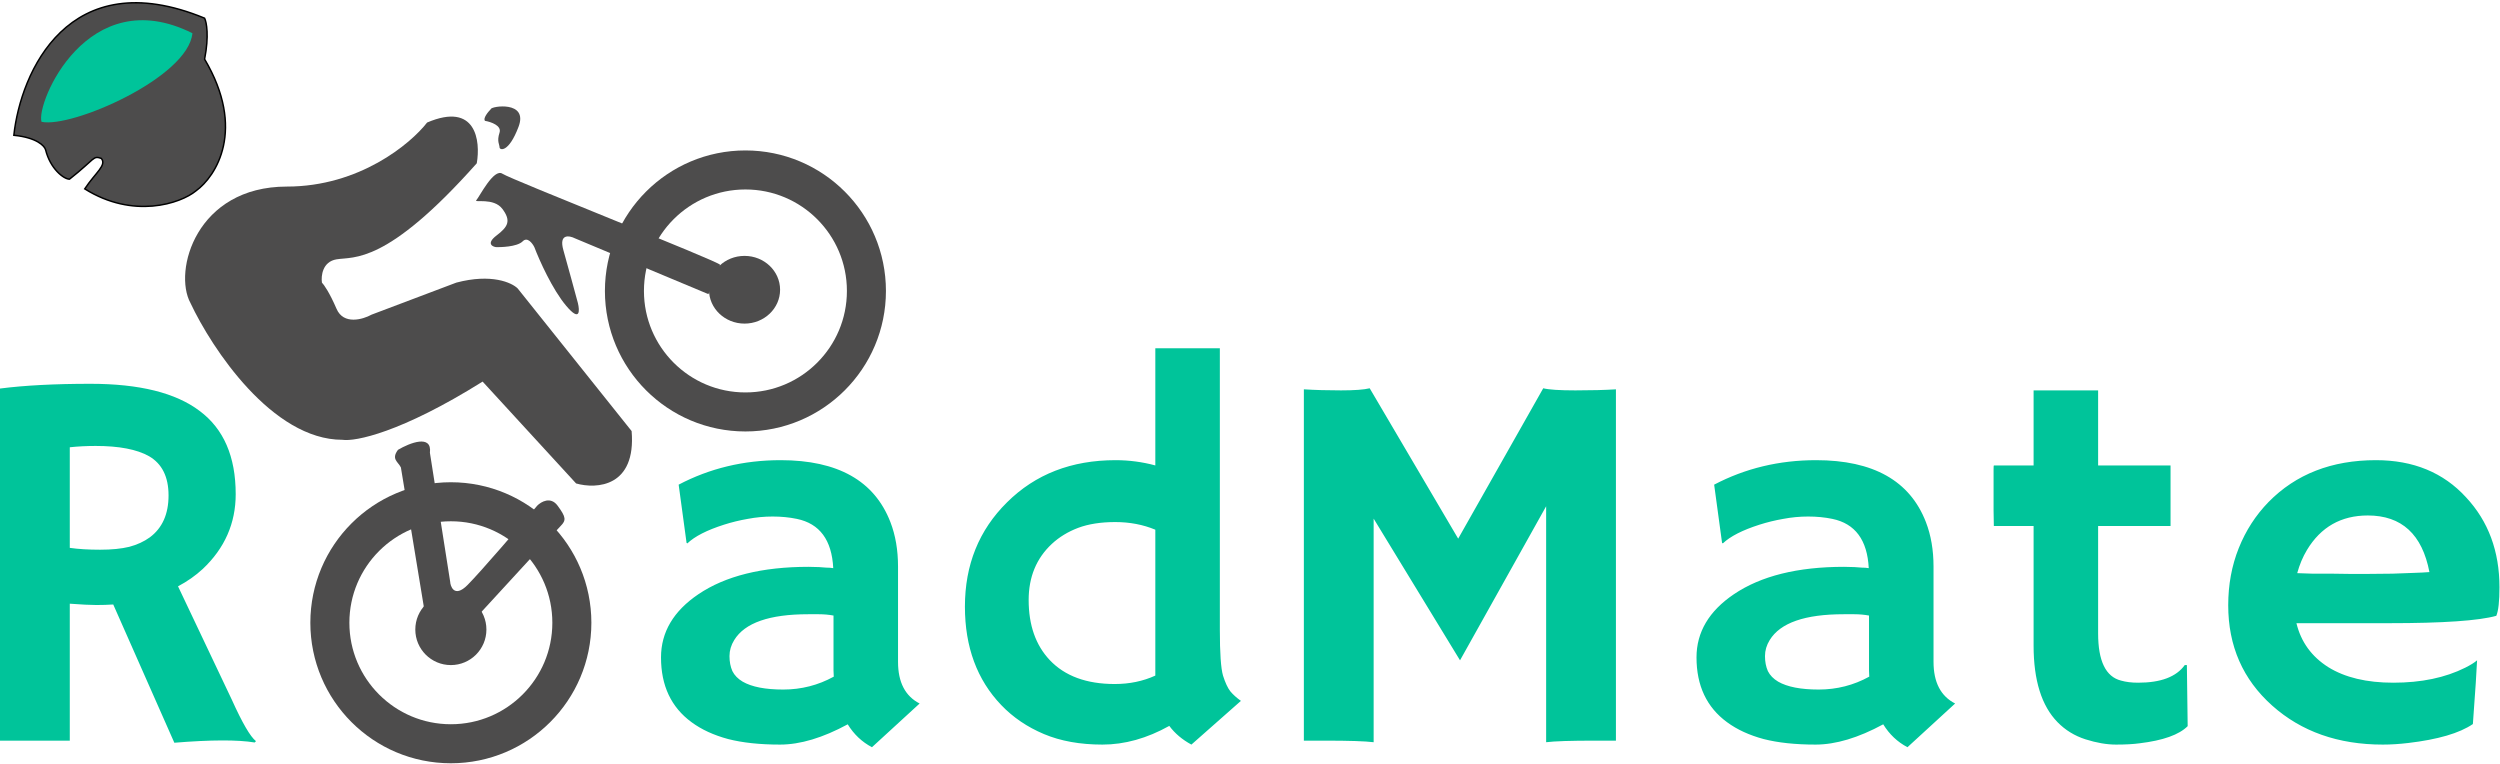<svg width="903" height="276" viewBox="0 0 903 276" fill="none" xmlns="http://www.w3.org/2000/svg">
<path d="M40.903 218.34C39 218.467 36.971 218.531 34.815 218.531C32.659 218.531 29.456 218.372 25.207 218.055V267.519H0V140.34C8.878 139.198 19.786 138.627 32.722 138.627C50.352 138.627 63.479 141.893 72.103 148.425C80.791 154.893 85.135 164.913 85.135 178.484C85.135 189.011 81.171 198.016 73.245 205.499C70.644 207.908 67.664 210.001 64.303 211.777L83.708 252.68C87.513 261.114 90.43 266.124 92.459 267.708L91.984 268.184C85.832 267.17 76.162 267.202 62.971 268.279L40.903 218.34ZM34.529 161.076C31.295 161.076 28.188 161.235 25.207 161.552V197.889C28.315 198.333 31.961 198.555 36.147 198.555C40.332 198.555 43.851 198.206 46.705 197.509C49.559 196.747 52.032 195.606 54.125 194.084C58.627 190.723 60.879 185.682 60.879 178.959C60.879 172.237 58.532 167.513 53.839 164.786C49.464 162.313 43.027 161.076 34.529 161.076ZM306.199 261.621C297.196 266.504 289.047 268.946 281.753 268.946C274.462 268.946 268.214 268.279 263.015 266.948C257.814 265.553 253.407 263.524 249.792 260.86C242.436 255.47 238.758 247.67 238.758 237.46C238.758 228.328 243.261 220.718 252.265 214.631C262.033 208.035 275.285 204.738 292.028 204.738L295.832 204.833C296.592 204.896 297.449 204.96 298.401 205.023C299.35 205.023 300.207 205.086 300.967 205.213C300.461 195.067 296.086 189.138 287.842 187.425C285.115 186.855 282.198 186.569 279.09 186.569C276.045 186.569 273.034 186.855 270.053 187.425C267.137 187.933 264.281 188.63 261.492 189.518C255.341 191.484 250.934 193.735 248.27 196.272L247.985 196.082L245.131 175.059C256.356 169.162 268.626 166.213 281.945 166.213C302.617 166.213 315.84 173.664 321.609 188.567C323.448 193.323 324.369 198.682 324.369 204.643V239.077C324.369 246.433 326.969 251.443 332.167 254.107L314.952 269.895C311.337 267.995 308.42 265.236 306.199 261.621ZM301.064 222.335C299.35 222.018 297.575 221.86 295.738 221.86H291.931C277.918 221.86 269.007 224.967 265.202 231.182C264.061 233.021 263.491 234.955 263.491 236.984C263.491 239.014 263.839 240.821 264.537 242.406C265.297 243.928 266.533 245.197 268.247 246.211C271.545 248.114 276.426 249.065 282.894 249.065C289.426 249.065 295.515 247.511 301.159 244.404C301.095 243.706 301.064 242.977 301.064 242.216V222.335ZM422.346 262.192C414.292 266.694 406.238 268.946 398.183 268.946C390.129 268.946 383.091 267.677 377.066 265.141C371.041 262.604 365.906 259.116 361.656 254.677C352.907 245.545 348.529 233.687 348.529 219.101C348.529 204.009 353.602 191.452 363.749 181.433C373.96 171.286 387.024 166.213 402.94 166.213C407.824 166.213 412.611 166.847 417.303 168.115V125.786H440.608V227.472C440.608 235.906 440.989 241.424 441.749 244.023C442.575 246.624 443.463 248.526 444.412 249.731C445.428 250.936 446.697 252.077 448.219 253.155L430.336 268.946C427.038 267.17 424.374 264.919 422.346 262.192ZM402.656 247.067C407.982 247.067 412.864 246.053 417.303 244.023V191.326C412.864 189.487 408.044 188.567 402.845 188.567C397.644 188.567 393.174 189.264 389.434 190.66C385.755 192.055 382.585 193.989 379.921 196.462C374.339 201.662 371.55 208.416 371.55 216.723C371.55 225.792 374.085 233.021 379.159 238.411C384.613 244.182 392.445 247.067 402.656 247.067ZM496.16 268.089C493.115 267.708 487.251 267.519 478.563 267.519H470.954V140.625C475.011 140.879 479.481 141.006 484.365 141.006C489.247 141.006 492.703 140.752 494.732 140.245L526.695 194.56L557.419 140.245C559.448 140.752 563.317 141.006 569.025 141.006C574.733 141.006 579.614 140.879 583.672 140.625V267.519H576.063C567.374 267.519 561.51 267.708 558.466 268.089V182.86L527.36 238.506L496.16 187.33V268.089ZM680.223 261.621C671.217 266.504 663.068 268.946 655.777 268.946C648.483 268.946 642.237 268.279 637.036 266.948C631.837 265.553 627.429 263.524 623.814 260.86C616.458 255.47 612.779 247.67 612.779 237.46C612.779 228.328 617.282 220.718 626.288 214.631C636.054 208.035 649.306 204.738 666.049 204.738L669.853 204.833C670.616 204.896 671.47 204.96 672.422 205.023C673.374 205.023 674.231 205.086 674.991 205.213C674.484 195.067 670.107 189.138 661.863 187.425C659.136 186.855 656.219 186.569 653.114 186.569C650.069 186.569 647.058 186.855 644.077 187.425C641.158 187.933 638.305 188.63 635.514 189.518C629.363 191.484 624.955 193.735 622.292 196.272L622.008 196.082L619.152 175.059C630.379 169.162 642.649 166.213 655.966 166.213C676.638 166.213 689.861 173.664 695.633 188.567C697.472 193.323 698.39 198.682 698.39 204.643V239.077C698.39 246.433 700.99 251.443 706.191 254.107L688.973 269.895C685.36 267.995 682.441 265.236 680.223 261.621ZM675.085 222.335C673.374 222.018 671.598 221.86 669.759 221.86H665.954C651.939 221.86 643.031 224.967 639.224 231.182C638.082 233.021 637.512 234.955 637.512 236.984C637.512 239.014 637.86 240.821 638.558 242.406C639.321 243.928 640.557 245.197 642.268 246.211C645.566 248.114 650.45 249.065 656.918 249.065C663.45 249.065 669.536 247.511 675.18 244.404C675.119 243.706 675.085 242.977 675.085 242.216V222.335ZM772.302 246.592C780.481 246.592 786.095 244.467 789.139 240.218H789.899L790.186 262.287C787.077 265.394 781.305 267.455 772.872 268.471C770.59 268.788 767.735 268.946 764.312 268.946C760.95 268.946 757.271 268.312 753.277 267.043C749.345 265.775 745.983 263.714 743.194 260.86C737.422 254.963 734.536 245.736 734.536 233.179V189.994H720.173C720.112 188.155 720.078 186.284 720.078 184.382V169.733C720.078 168.655 720.112 168.115 720.173 168.115H734.536V141.006H757.841V168.115H784.002V189.994H757.841V228.804C757.841 238.76 760.602 244.436 766.118 245.831C767.894 246.338 769.956 246.592 772.302 246.592ZM804.833 218.626C804.833 211.206 806.102 204.326 808.637 197.984C811.175 191.643 814.757 186.094 819.388 181.338C829.279 171.255 842.217 166.213 858.197 166.213C871.706 166.213 882.548 170.684 890.73 179.625C898.782 188.25 902.809 199.094 902.809 212.157C902.809 217.167 902.43 220.591 901.668 222.431C895.328 224.206 882.42 225.094 862.953 225.094H829.471C831.118 231.879 834.956 237.175 840.981 240.98C847.004 244.721 854.835 246.592 864.475 246.592C874.558 246.592 883.214 244.785 890.444 241.17C892.347 240.218 893.772 239.331 894.724 238.506C894.596 241.17 894.44 243.896 894.248 246.687L893.202 261.526C888.382 264.824 880.584 267.107 869.802 268.376C866.632 268.754 863.588 268.946 860.671 268.946C844.563 268.946 831.246 264.253 820.718 254.867C810.129 245.419 804.833 233.338 804.833 218.626ZM877.508 206.64C874.906 193.006 867.487 186.189 855.247 186.189C845.609 186.189 838.284 190.343 833.275 198.65C831.753 201.187 830.581 203.977 829.755 207.021C831.277 207.084 833.147 207.148 835.368 207.211H842.406C844.752 207.274 847.004 207.306 849.161 207.306H854.582C857.816 207.306 860.988 207.274 864.094 207.211L871.895 206.925C873.988 206.862 875.858 206.767 877.508 206.64Z" fill="#00C49A"/>
<ellipse cx="268.928" cy="104.657" rx="12.841" ry="12.229" fill="#4D4C4C"/>
<circle cx="162.851" cy="224.94" r="43.704" stroke="#4D4C4C" stroke-width="14.097"/>
<circle cx="269.248" cy="105.091" r="43.704" stroke="#4D4C4C" stroke-width="14.097"/>
<path d="M123.667 158.855C98.34 158.855 76.53 125.913 68.791 109.442C62.482 97.878 70.902 67.389 103.617 67.389C129.788 67.389 148.291 51.969 154.271 44.26C172 36.69 173.618 50.918 172.211 58.978C139.497 95.775 127.888 92.621 121.557 93.672C116.491 94.513 115.928 99.63 116.28 102.083C116.984 102.784 119.024 105.658 121.557 111.545C124.089 117.432 131.054 115.4 134.22 113.648L164.824 102.083C177.488 98.719 184.875 102.083 186.985 104.186L228.142 155.701C229.831 175.887 215.479 176.728 208.091 174.625L174.322 137.829C144.773 156.332 128.24 159.556 123.667 158.855Z" fill="#4D4C4C"/>
<path d="M180.433 47.898C181.271 45.352 177.289 44.008 175.193 43.655C174.355 42.806 176.241 40.472 177.289 39.411C177.289 38.35 190.912 36.229 187.306 45.777C183.701 55.325 180.433 54.264 180.433 53.203C180.433 52.142 179.385 51.081 180.433 47.898Z" fill="#4D4C4C"/>
<path d="M181.481 62.751C178.337 60.629 173.097 71.238 172.049 72.299C171.001 73.359 178.337 71.238 181.481 75.481C184.624 79.725 183.577 81.847 179.385 85.029C175.193 88.212 178.337 89.273 179.385 89.273C180.433 89.273 186.72 89.273 188.816 87.151C190.493 85.454 192.309 87.858 193.008 89.273C194.754 93.87 199.505 104.549 204.535 110.49C209.565 116.431 209.426 112.258 208.727 109.429C207.679 105.54 205.164 96.275 203.487 90.334C201.811 84.393 205.583 85.029 207.679 86.09L255.884 106.247C257.281 103.064 260.076 96.487 260.076 95.638C260.076 94.577 184.624 64.872 181.481 62.751Z" fill="#4D4C4C"/>
<path d="M155.282 163.534C156.121 156.745 147.947 159.998 143.755 162.474C141.24 165.868 143.755 166.717 144.803 168.839L153.186 219.761L173.097 221.883C182.179 211.981 200.763 191.754 202.439 190.056C204.535 187.935 204.535 186.874 201.391 182.63C198.876 179.236 195.453 181.216 194.056 182.63C187.768 190.056 173.936 206.182 168.905 211.274C163.875 216.366 162.618 211.274 162.618 210.213L155.282 163.534Z" fill="#4D4C4C"/>
<circle cx="162.851" cy="227.386" r="12.841" fill="#4D4C4C"/>
<path d="M73.899 21.372C88.932 46.745 78.075 63.66 70.767 68.946C65.2 73.527 48.142 79.212 30.604 68.217C34.604 62.217 38.604 59.717 36.604 57.217C33.472 56.16 34.604 57.217 25.104 64.717C23.016 64.717 18.153 60.911 16.483 54.145C16.135 52.736 13.351 49.705 5 48.859C7.436 26.305 24.626 -13.728 73.899 6.571C74.595 7.98 75.569 12.914 73.899 21.372Z" fill="#4D4C4C" stroke="black" stroke-width="0.538"/>
<path d="M15 44C12.882 37.359 31.5 -7 69.5 12C68 28 25.881 46.359 15 44Z" fill="#00C49A"/>
</svg>
